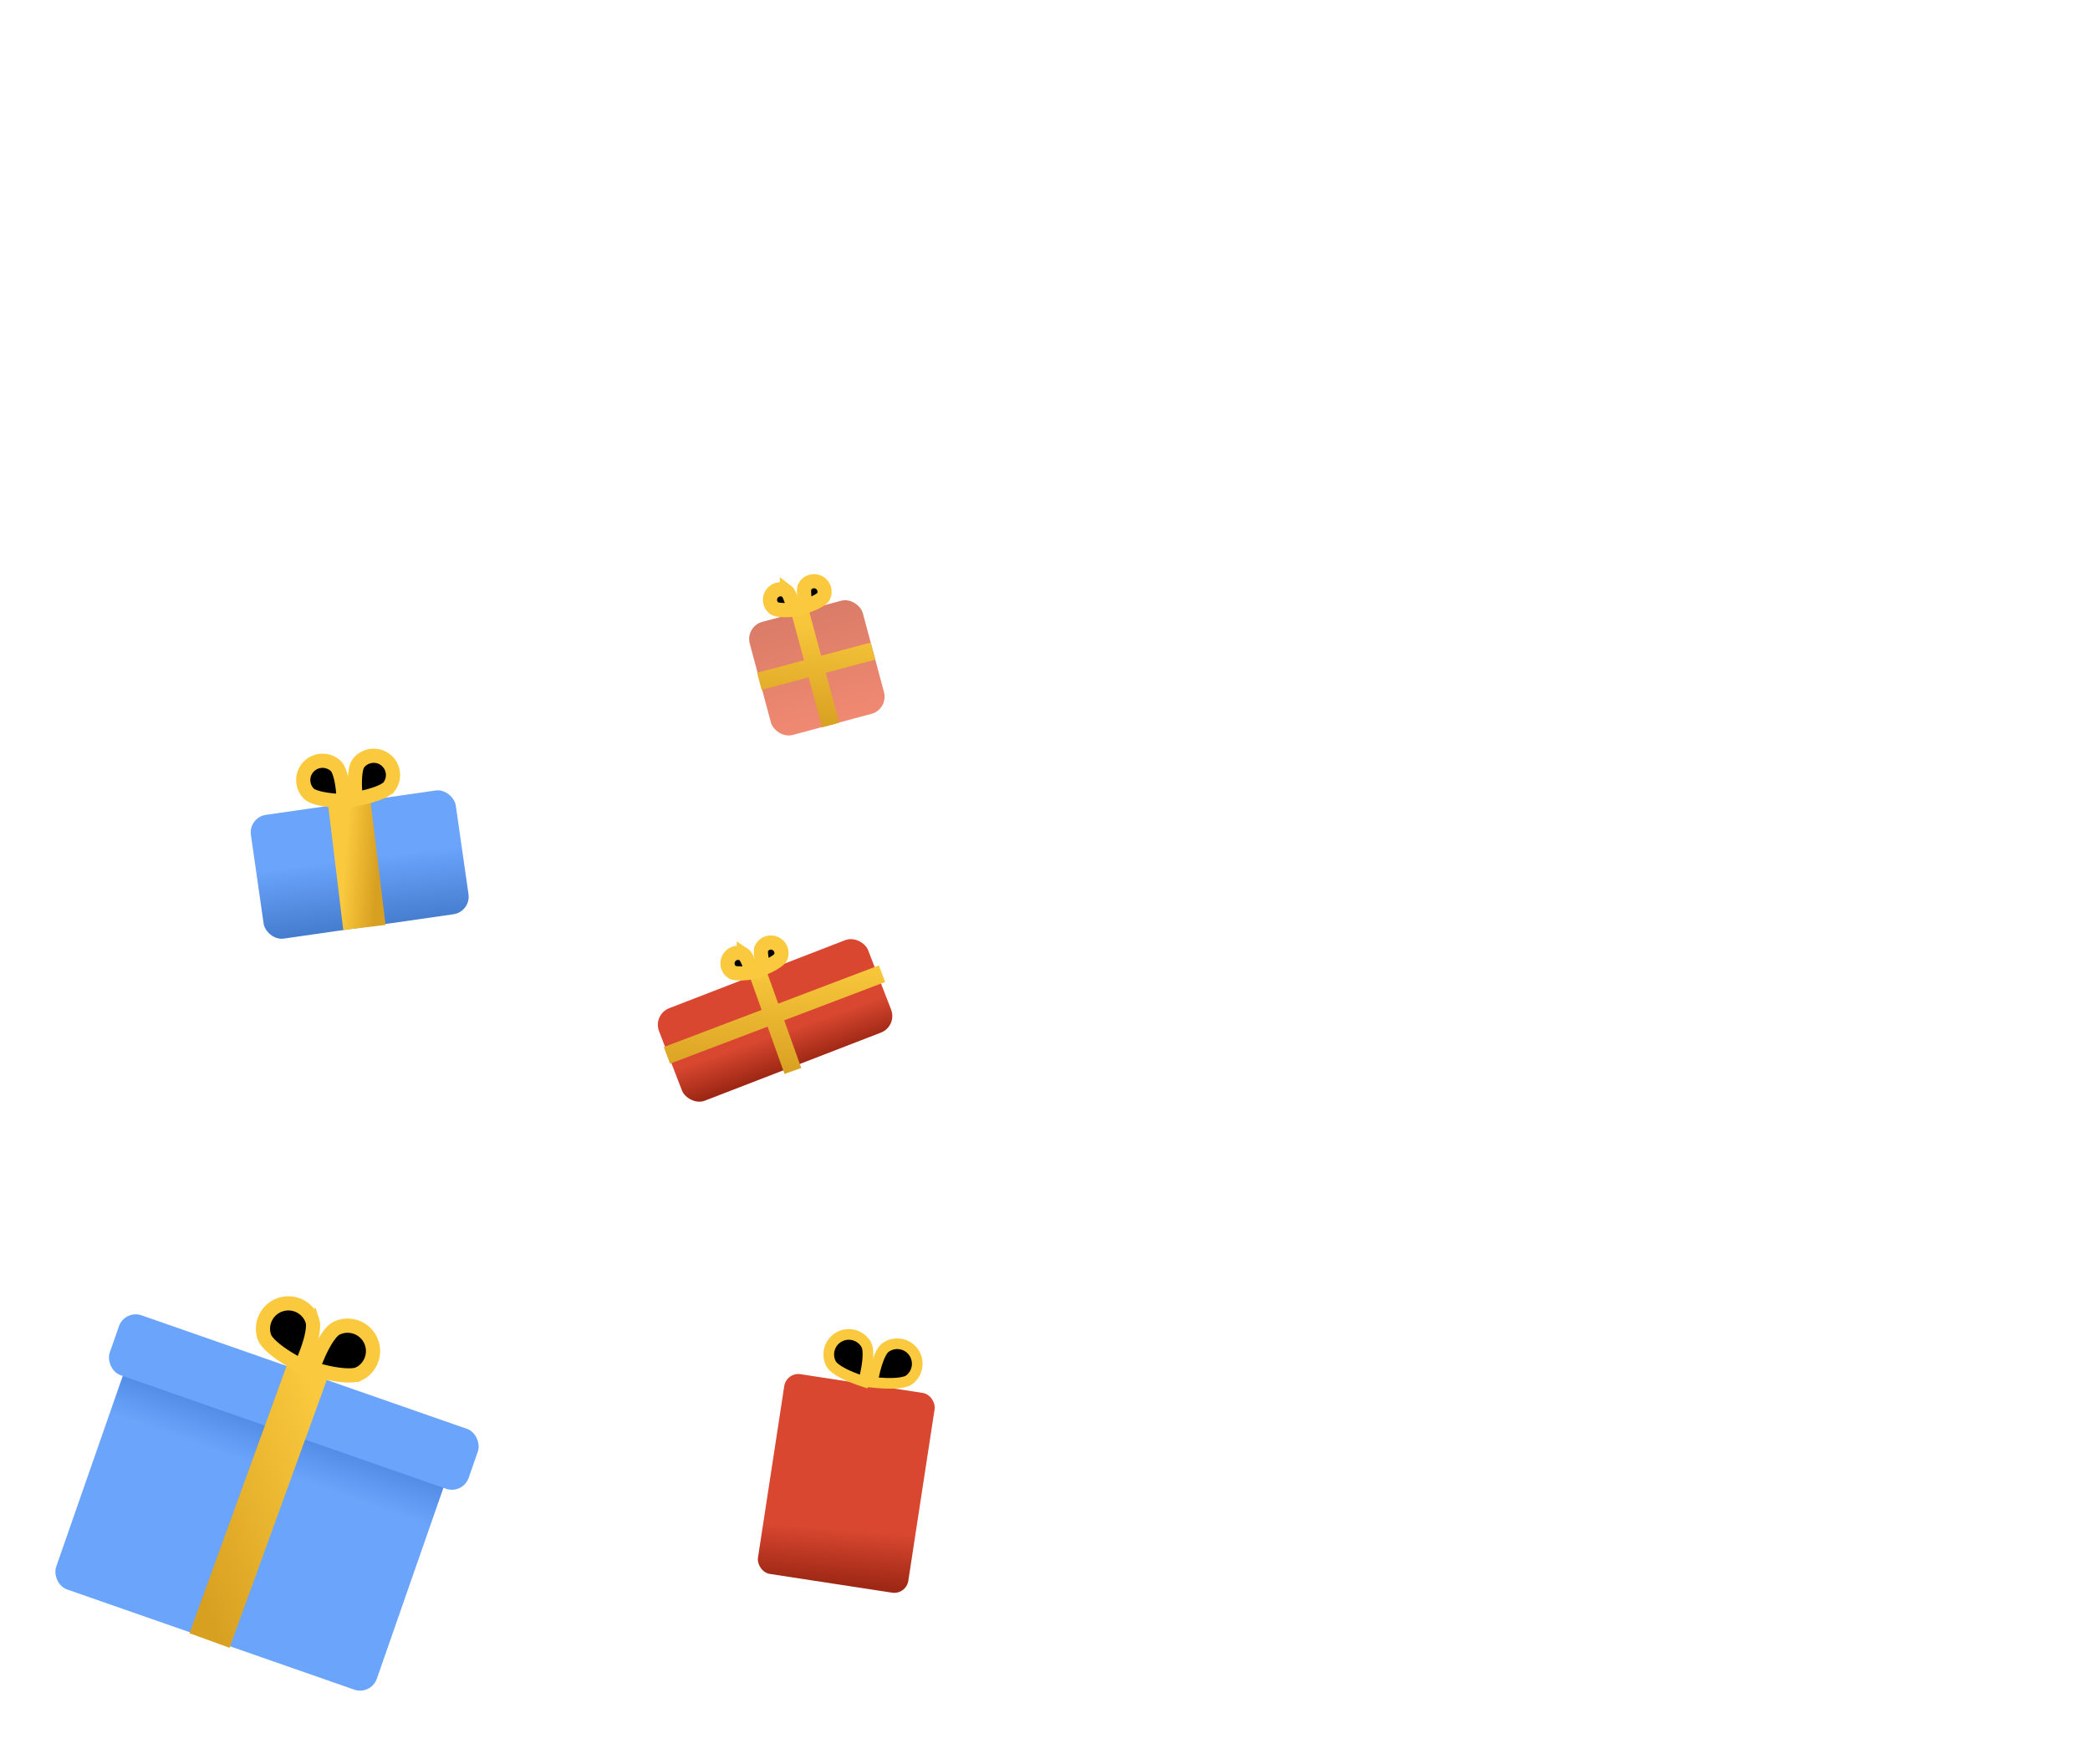 <svg width="589" height="497" xmlns="http://www.w3.org/2000/svg" xmlns:svg="http://www.w3.org/2000/svg">
 <defs>
  <linearGradient y2="1" x2="0.5" y1="0" x1="0.5" id="paint0_linear">
   <stop stop-color="#F08972"/>
   <stop stop-color="#DA7C68" offset="1"/>
  </linearGradient>
  <linearGradient y2="0.995" x2="0.499" y1="0.116" x1="0.533" id="paint1_linear">
   <stop stop-color="#F7C63B"/>
   <stop stop-color="#D9A122" offset="1"/>
  </linearGradient>
  <linearGradient y2="1.107" x2="0.476" y1="0.452" x1="0.498" id="paint2_linear">
   <stop stop-color="#6AA4FB"/>
   <stop stop-color="#3E75C6" offset="1"/>
  </linearGradient>
  <linearGradient y2="0.981" x2="1.596" y1="0.007" x1="0.012" id="paint3_linear">
   <stop stop-color="#FAC93D"/>
   <stop stop-color="#D8A021" offset="1"/>
  </linearGradient>
  <linearGradient y2="1" x2="0.5" y1="0.728" x1="0.485" id="paint4_linear">
   <stop stop-color="#D94730"/>
   <stop stop-color="#9E2815" offset="1"/>
  </linearGradient>
  <linearGradient y2="Infinity" x2="1.027" y1="Infinity" x1="0.023" id="paint5_linear">
   <stop stop-color="#F1BE35"/>
   <stop stop-color="#D9A222" offset="1"/>
  </linearGradient>
  <linearGradient y2="0.295" x2="0.499" y1="0" x1="0.5" id="paint6_linear">
   <stop stop-color="#3F7AD4"/>
   <stop stop-color="#6AA4FB" offset="1"/>
  </linearGradient>
  <linearGradient y2="1.008" x2="0.107" y1="0.007" x1="0.993" id="paint7_linear">
   <stop stop-color="#FAC93D"/>
   <stop stop-color="#D8A021" offset="1"/>
  </linearGradient>
  <linearGradient y2="1" x2="0.5" y1="0.637" x1="0.526" id="paint8_linear">
   <stop stop-color="#D94730"/>
   <stop stop-color="#9E2815" offset="1"/>
  </linearGradient>
  <linearGradient y2="1.01" x2="0.517" y1="-0.009" x1="0.487" id="paint9_linear">
   <stop stop-color="#F7C63B"/>
   <stop stop-color="#D9A122" offset="1"/>
  </linearGradient>
  <clipPath id="clip0">
   <rect id="svg_1" fill="white" height="497" width="589"/>
  </clipPath>
 </defs>
 <g class="layer">
  <title>Layer 1</title>
  <rect id="svg_20" fill="url(#paint0_linear)" transform="rotate(165 250.417,199.876) " rx="5" height="33" width="33" y="199.876" x="250.417"/>
  <path id="svg_21" stroke-width="5" stroke="url(#paint1_linear)" d="m214,192l31.999,-8.5m-20.499,-11l8.61,31.823"/>
  <path id="svg_22" stroke-width="4" stroke="#FAC93D" d="m221.76,166.656c0.132,0.099 0.43,0.452 0.784,1.244c0.329,0.734 0.614,1.63 0.848,2.537c0.126,0.49 0.234,0.969 0.324,1.405c-0.445,0.038 -0.934,0.07 -1.44,0.087c-0.936,0.032 -1.876,0.013 -2.673,-0.095c-0.86,-0.116 -1.283,-0.301 -1.415,-0.4c-1.319,-0.987 -1.589,-2.856 -0.603,-4.175c0.987,-1.319 2.855,-1.589 4.175,-0.603z"/>
  <path id="svg_23" stroke-width="4" stroke="#FAC93D" d="m232.015,168.205c-0.08,0.145 -0.389,0.489 -1.124,0.95c-0.681,0.427 -1.529,0.833 -2.395,1.19c-0.468,0.193 -0.927,0.366 -1.347,0.515c-0.098,-0.435 -0.198,-0.915 -0.285,-1.414c-0.161,-0.922 -0.272,-1.855 -0.276,-2.66c-0.004,-0.867 0.121,-1.312 0.201,-1.457c0.794,-1.443 2.608,-1.969 4.051,-1.174c1.443,0.794 1.969,2.607 1.175,4.05z"/>
  <rect id="svg_24" fill="url(#paint2_linear)" transform="rotate(-8.163 70,230.342) " rx="5" height="35.235" width="58.328" y="230.342" x="70"/>
  <path id="svg_25" stroke-width="12" stroke="url(#paint3_linear)" d="m98.42,226.11l4.276,35.26"/>
  <path id="svg_26" stroke-width="4" stroke="#FAC93D" d="m94.729,215.968c0.358,0.356 0.782,1.14 1.156,2.43c0.356,1.228 0.599,2.672 0.76,4.091c0.138,1.213 0.212,2.369 0.251,3.293c-0.925,-0.031 -2.081,-0.095 -3.295,-0.223c-1.42,-0.149 -2.866,-0.38 -4.098,-0.725c-1.292,-0.363 -2.08,-0.781 -2.439,-1.136c-2.134,-2.117 -2.149,-5.563 -0.032,-7.697c2.116,-2.134 5.562,-2.149 7.697,-0.033z"/>
  <path id="svg_27" stroke-width="4" stroke="#FAC93D" d="m109.673,221.678c-0.303,0.405 -1.021,0.934 -2.246,1.482c-1.167,0.522 -2.564,0.963 -3.947,1.319c-1.182,0.304 -2.316,0.537 -3.227,0.704c-0.096,-0.92 -0.193,-2.074 -0.235,-3.294c-0.048,-1.427 -0.02,-2.891 0.152,-4.159c0.18,-1.33 0.485,-2.168 0.787,-2.573c1.801,-2.406 5.212,-2.898 7.619,-1.097c2.406,1.801 2.898,5.212 1.097,7.618z"/>
  <rect id="svg_28" fill="url(#paint4_linear)" transform="rotate(8.712 221.625,386.655) " rx="4" height="56.947" width="42.869" y="386.655" x="221.625"/>
  <line id="svg_29" stroke-width="6" stroke="url(#paint5_linear)" transform="matrix(-0.167,0.986,-0.986,-0.167,352.824,381.534) " y2="-3" x2="57.416" y1="-3"/>
  <path id="svg_30" stroke-width="3" stroke="#FAC93D" d="m244.15,378.984c0.286,0.52 0.462,1.446 0.454,2.753c-0.007,1.26 -0.181,2.681 -0.422,4.042c-0.239,1.354 -0.536,2.61 -0.775,3.529c-0.003,0.012 -0.006,0.023 -0.009,0.034c-0.011,-0.004 -0.022,-0.007 -0.033,-0.011c-0.904,-0.293 -2.122,-0.717 -3.393,-1.243c-1.276,-0.529 -2.568,-1.145 -3.635,-1.816c-1.106,-0.696 -1.792,-1.342 -2.078,-1.863c-1.498,-2.731 -0.499,-6.16 2.233,-7.658c2.731,-1.498 6.16,-0.499 7.658,2.233z"/>
  <path id="svg_31" stroke-width="3" stroke="#FAC93D" d="m256.227,388.845c-0.476,0.355 -1.369,0.657 -2.665,0.831c-1.249,0.167 -2.68,0.191 -4.061,0.141c-1.374,-0.049 -2.659,-0.17 -3.602,-0.279c-0.012,-0.001 -0.023,-0.003 -0.035,-0.004c0.002,-0.011 0.004,-0.023 0.006,-0.034c0.165,-0.936 0.417,-2.202 0.762,-3.533c0.347,-1.337 0.779,-2.702 1.296,-3.851c0.536,-1.192 1.08,-1.961 1.557,-2.316c2.497,-1.862 6.032,-1.346 7.893,1.151c1.862,2.498 1.347,6.033 -1.151,7.894z"/>
  <rect id="svg_32" fill="url(#paint6_linear)" transform="rotate(19.231 37.848,378.417) " rx="5" height="71.871" width="95.716" y="378.417" x="37.848"/>
  <rect id="svg_33" fill="#6AA4FB" transform="rotate(19.231 35.17,369.029) " rx="5" height="17.882" width="107.127" y="369.029" x="35.17"/>
  <path id="svg_34" stroke-width="12" stroke="url(#paint7_linear)" d="m86.519,386.673l-27.471,75.643"/>
  <path id="svg_35" stroke-width="4" stroke="#FAC93D" d="m88.046,372.132c0.241,0.702 0.265,1.895 -0.029,3.543c-0.283,1.585 -0.81,3.339 -1.41,5.006c-0.59,1.642 -1.232,3.15 -1.732,4.256c-1.074,-0.565 -2.507,-1.359 -3.983,-2.291c-1.497,-0.945 -2.992,-2.004 -4.19,-3.08c-1.246,-1.119 -1.961,-2.074 -2.202,-2.776c-1.287,-3.741 0.703,-7.816 4.444,-9.102c3.74,-1.287 7.816,0.703 9.102,4.444z"/>
  <path id="svg_36" stroke-width="4" stroke="#FAC93D" d="m101.206,387.139c-0.662,0.337 -1.84,0.525 -3.513,0.462c-1.609,-0.06 -3.419,-0.34 -5.153,-0.703c-1.707,-0.358 -3.29,-0.785 -4.455,-1.126c0.412,-1.143 1,-2.672 1.718,-4.262c0.729,-1.614 1.57,-3.241 2.471,-4.577c0.936,-1.388 1.783,-2.229 2.445,-2.565c3.526,-1.792 7.838,-0.385 9.629,3.142c1.792,3.526 0.385,7.838 -3.142,9.629z"/>
  <rect id="svg_37" fill="url(#paint8_linear)" transform="rotate(-21.138 183.922,285.928) " rx="5" height="27.931" width="63.19" y="285.928" x="183.923"/>
  <path id="svg_38" stroke-width="5" stroke="url(#paint9_linear)" d="m187.95,297.416l60.624,-23.015m-34.939,-0.011l9.815,27.417"/>
  <path id="svg_39" stroke-width="4" stroke="#FAC93D" d="m209.625,268.991c0.138,0.09 0.459,0.422 0.866,1.189c0.377,0.711 0.72,1.585 1.014,2.474c0.159,0.481 0.299,0.951 0.417,1.381c-0.441,0.067 -0.927,0.131 -1.43,0.183c-0.932,0.095 -1.871,0.138 -2.673,0.084c-0.866,-0.059 -1.3,-0.215 -1.439,-0.305c-1.382,-0.896 -1.776,-2.743 -0.88,-4.125c0.896,-1.382 2.743,-1.776 4.125,-0.88z"/>
  <path id="svg_40" stroke-width="4" stroke="#FAC93D" d="m219.96,269.852c-0.07,0.15 -0.354,0.513 -1.057,1.022c-0.652,0.472 -1.47,0.933 -2.311,1.347c-0.454,0.224 -0.9,0.427 -1.309,0.604c-0.128,-0.427 -0.259,-0.9 -0.379,-1.392c-0.223,-0.91 -0.396,-1.833 -0.453,-2.636c-0.062,-0.865 0.034,-1.317 0.104,-1.467c0.696,-1.493 2.47,-2.139 3.963,-1.442c1.493,0.696 2.138,2.471 1.442,3.963z"/>
 </g>
</svg>